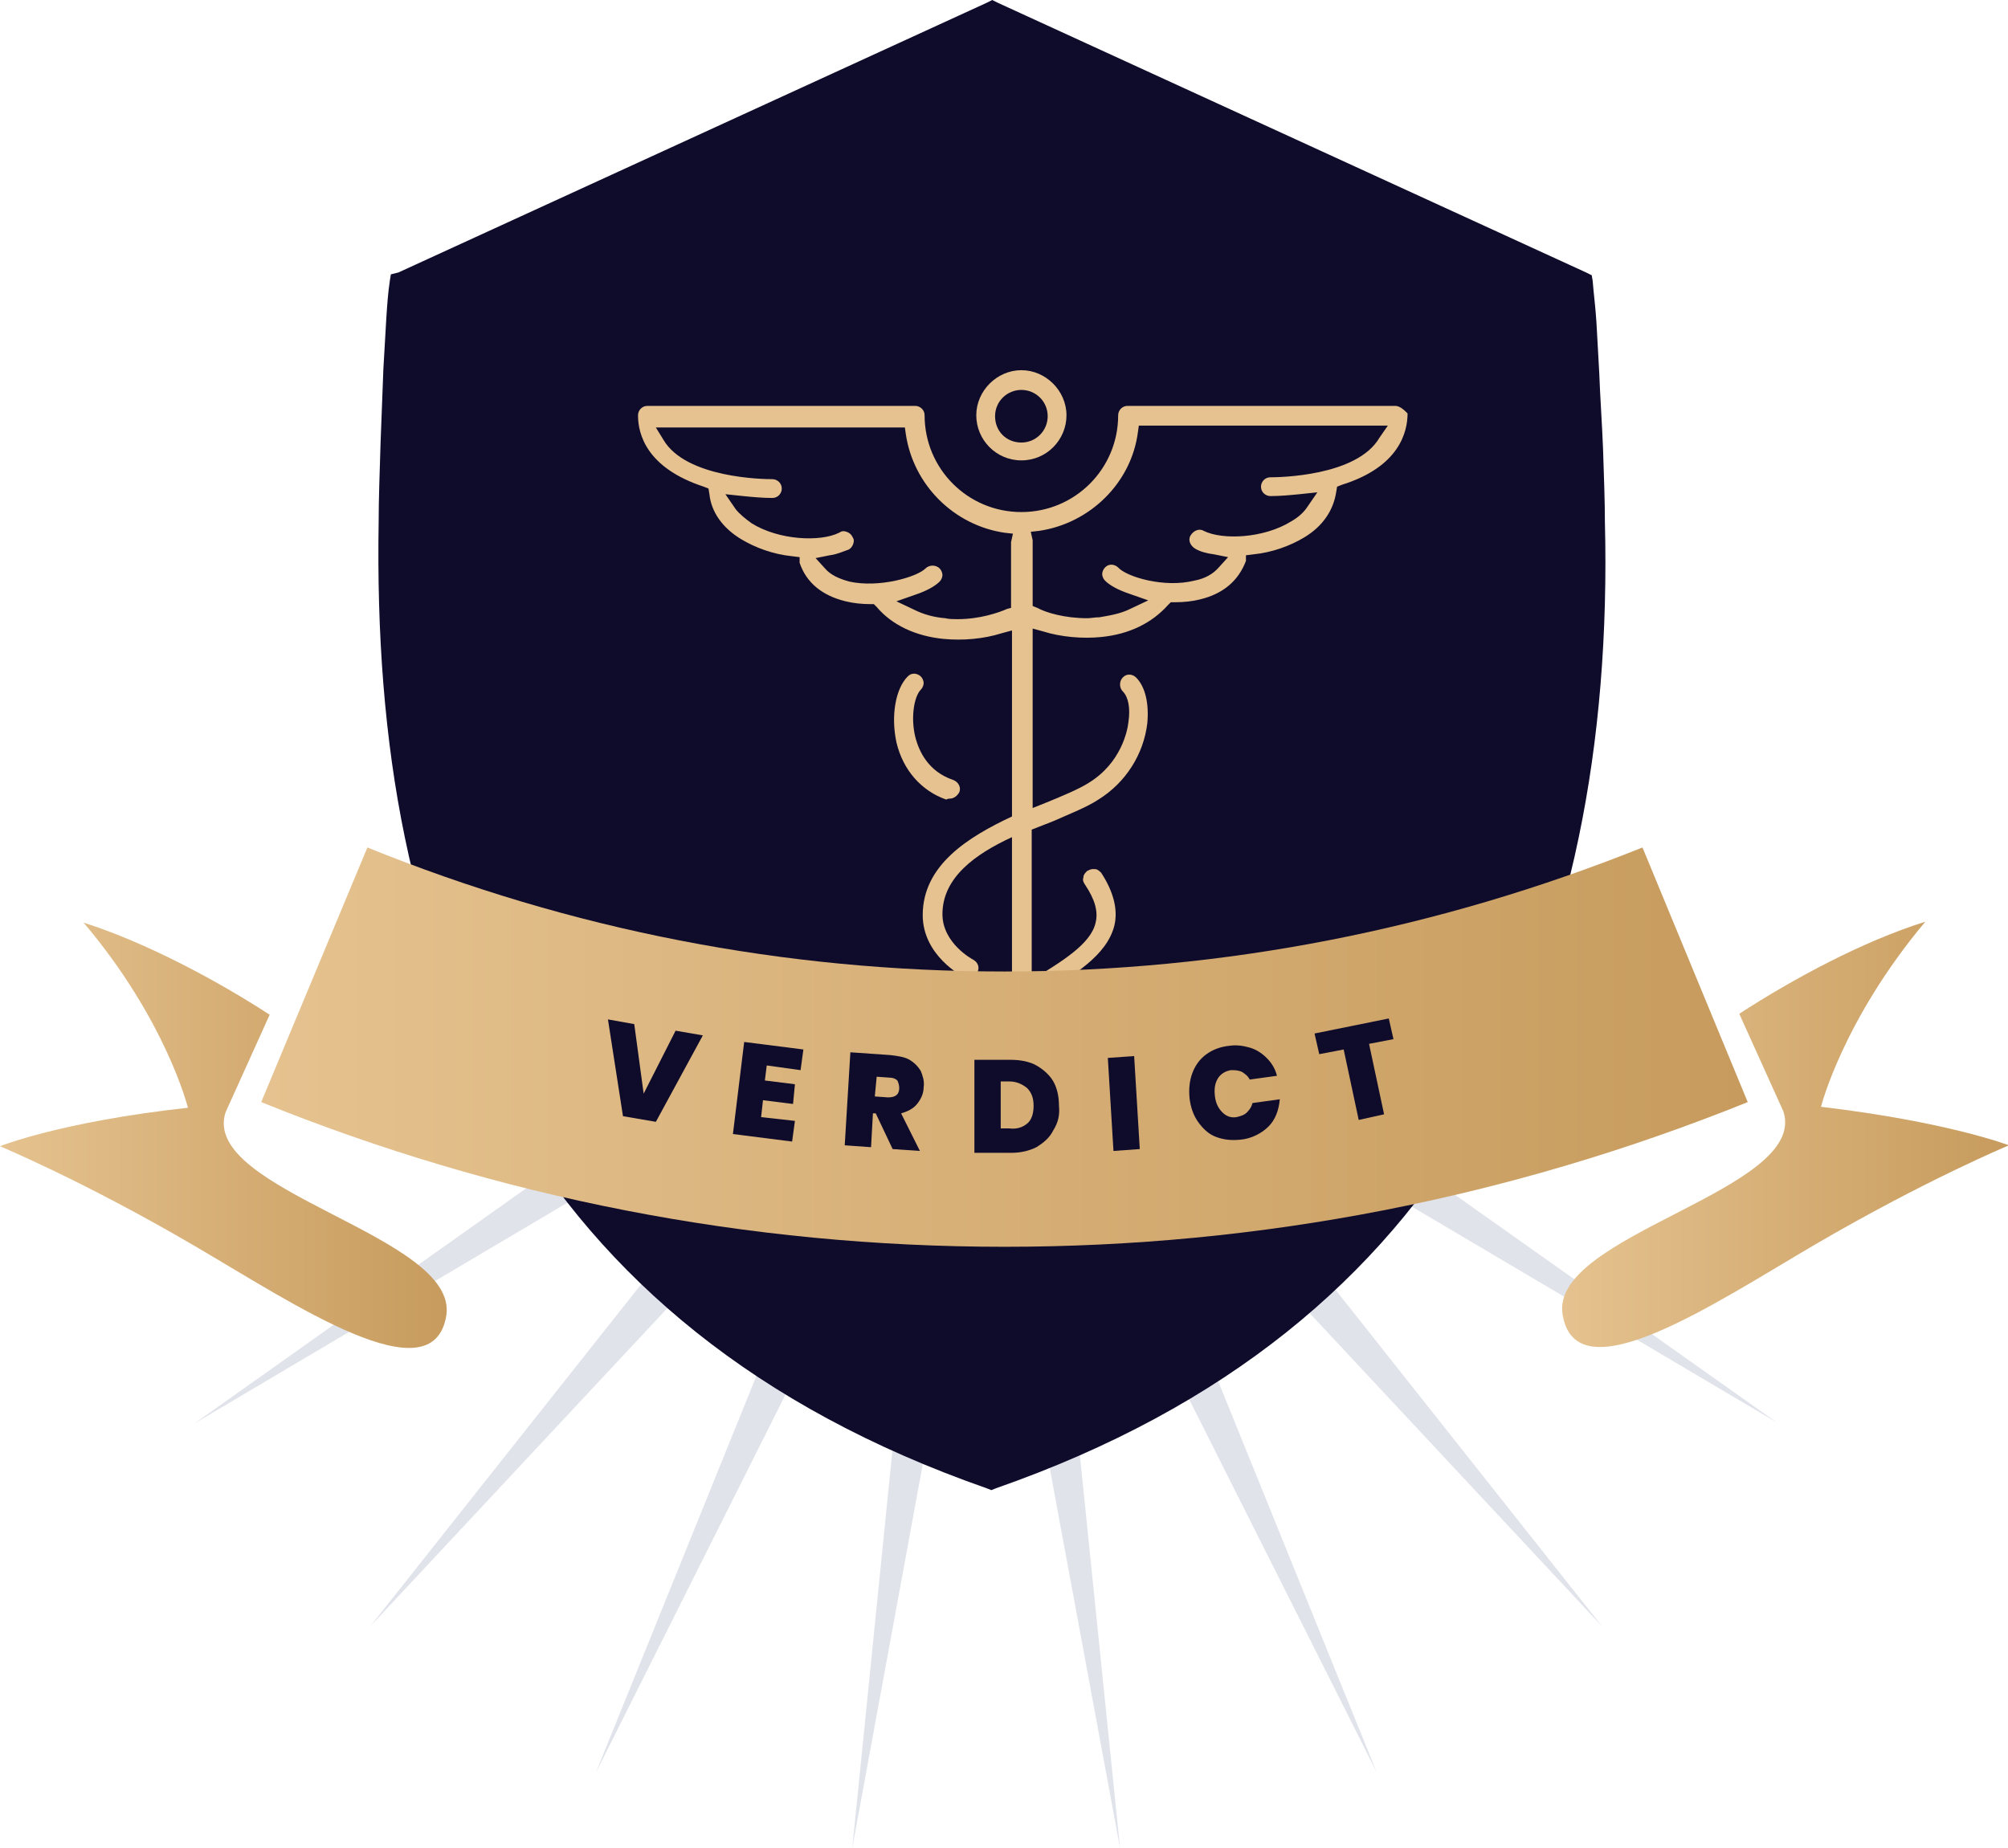 <?xml version="1.0" encoding="utf-8"?>
<!-- Generator: Adobe Illustrator 23.0.1, SVG Export Plug-In . SVG Version: 6.00 Build 0)  -->
<svg version="1.1" id="Layer_1" xmlns="http://www.w3.org/2000/svg" xmlns:xlink="http://www.w3.org/1999/xlink" x="0px" y="0px"
	 width="213.7px" height="196.7px" viewBox="0 0 213.7 196.7" style="enable-background:new 0 0 213.7 196.7;" xml:space="preserve"
	>
<style type="text/css">
	.st0{fill:#E0E3EA;}
	.st1{fill:#0F0B2B;}
	.st2{fill:#E5C28F;}
	.st3{fill:url(#SVGID_1_);}
	.st4{fill:url(#SVGID_2_);}
	.st5{fill:url(#SVGID_3_);}
	.st6{clip-path:url(#SVGID_5_);fill:none;}
	.st7{clip-path:url(#SVGID_5_);fill:#E5C28F;}
	.st8{fill:url(#SVGID_6_);}
	.st9{fill:url(#SVGID_7_);}
	.st10{fill:url(#SVGID_8_);}
	.st11{fill:#DBAE79;}
	.st12{fill:url(#SVGID_9_);}
	.st13{fill:url(#SVGID_10_);}
	.st14{fill:url(#SVGID_11_);}
</style>
<polygon class="st0" points="125.2,106.2 189.1,151.4 121.8,111.6 170.5,173.1 117,115.8 146.5,188.6 111.2,118.4 119.2,196.7 
	104.9,119.4 90.7,196.7 98.6,118.5 63.4,188.7 92.9,115.8 39.4,173.1 88.1,111.6 20.7,151.5 84.6,106.2 "/>
<path class="st1" d="M42.4,29L105,0.3l0.6-0.3l0.6,0.3L168.8,29l0.6,0.3l0.1,0.6c0.1,1.3,0.3,2.8,0.4,4.4c0.1,1.7,0.2,3.5,0.3,5.4
	c0.1,2.7,0.3,5.4,0.4,8c0.1,3,0.2,5.7,0.2,7.8c0.3,11.8-0.6,23.2-2.8,33.7c-2.2,10.6-5.8,20.5-11,29.4c-5.1,8.7-11.7,16.5-20.1,23.2
	c-8.4,6.7-18.6,12.3-30.9,16.6l-0.5,0.2l-0.5-0.2c-12.3-4.3-22.5-9.9-30.9-16.6c-8.4-6.7-15-14.5-20.1-23.2
	c-5.2-8.9-8.7-18.8-10.9-29.4c-2.2-10.6-3-21.9-2.8-33.7c0-2.2,0.1-5.1,0.2-8.3c0.1-2.5,0.2-5.2,0.3-7.9c0.1-1.8,0.2-3.6,0.3-5.2
	c0.1-1.6,0.2-3,0.4-4.3l0.1-0.6L42.4,29L42.4,29z"/>
<g>
	<path class="st2" d="M108.7,49c2.7,0,4.8-2.2,4.8-4.8s-2.2-4.8-4.8-4.8s-4.8,2.2-4.8,4.8S106,49,108.7,49z M108.7,41.5
		c1.5,0,2.8,1.2,2.8,2.8c0,1.5-1.2,2.8-2.8,2.8s-2.8-1.2-2.8-2.8C105.9,42.7,107.2,41.5,108.7,41.5z"/>
	<path class="st2" d="M148.5,43.2H120c-0.6,0-1,0.5-1,1c0,5.7-4.6,10.3-10.3,10.3c-5.7,0-10.3-4.6-10.3-10.3c0-0.6-0.5-1-1-1H68.9
		c-0.6,0-1,0.5-1,1c0,2,0.9,5.6,7,7.6l0.5,0.2l0.1,0.6c0.2,1.9,1.4,3.6,3.4,4.8c1.5,0.9,3.4,1.6,5.4,1.8l0.8,0.1v0.6
		c0.7,2.1,2.4,3.5,4.9,4.1c0.8,0.2,1.7,0.3,2.7,0.3H93l0.3,0.3c1.6,1.9,4.1,3.1,7.1,3.4c2.1,0.2,4.3,0,6.2-0.6l1.1-0.3v19.8
		c-4.7,2.2-9.5,5.2-9.5,10.5c0,4.3,4.2,6.5,4.4,6.6c0.1,0.1,0.3,0.1,0.5,0.1c0.4,0,0.7-0.2,0.9-0.6c0.3-0.5,0.1-1.1-0.5-1.4
		c0,0-3.2-1.7-3.2-4.8c0-3.9,3.5-6.4,7.4-8.2v16.3c-4.8,2.9-9.4,6.5-7.5,13c0.1,0.4,0.5,0.7,1,0.7c0.1,0,0.2,0,0.3,0
		c0.3-0.1,0.5-0.3,0.6-0.5c0.1-0.2,0.2-0.5,0.1-0.8c-1.3-4.5,1.2-7.2,5.6-10v10.8c0,0.6,0.5,1,1,1c0.6,0,1-0.5,1-1v-12.1
		c0.3-0.2,0.5-0.3,0.8-0.5c3.7-2.2,7.2-4.3,8-7.5c0.4-1.7-0.1-3.6-1.4-5.6c-0.2-0.2-0.4-0.4-0.7-0.4c-0.1,0-0.1,0-0.2,0
		c-0.2,0-0.4,0.1-0.6,0.2c-0.2,0.2-0.4,0.4-0.4,0.7c-0.1,0.3,0,0.5,0.2,0.8c1,1.5,1.4,2.8,1.1,4c-0.5,2.3-3.7,4.2-6.8,6.1v-16
		c0.8-0.3,1.5-0.6,2.3-0.9c1.8-0.8,3.6-1.5,4.8-2.3c2.9-1.8,4.8-4.8,5.2-8.1c0.2-2.1-0.2-3.9-1.2-4.9c-0.2-0.2-0.5-0.3-0.7-0.3
		c-0.3,0-0.5,0.1-0.7,0.3c-0.4,0.4-0.4,1.1,0,1.5c0.6,0.6,0.8,1.8,0.6,3.2c-0.1,1-0.8,4.4-4.2,6.5c-1.1,0.7-2.8,1.4-4.5,2.1
		c-0.5,0.2-1,0.4-1.5,0.6V66.9l1.1,0.3c1.9,0.6,4.2,0.8,6.2,0.6c3-0.3,5.4-1.5,7.1-3.4l0.3-0.3h0.4c1,0,1.9-0.1,2.7-0.3
		c2.5-0.6,4.1-2,4.9-4.1v-0.6l0.8-0.1c2-0.2,3.9-0.9,5.4-1.8c2-1.2,3.1-2.9,3.4-4.8l0.1-0.6l0.5-0.2c6.1-1.9,7-5.6,7-7.6
		C149.5,43.7,149,43.2,148.5,43.2z M107.2,64.8c-0.9,0.4-2.9,1.1-5.3,1.1c-0.4,0-0.9,0-1.3-0.1c-1.2-0.1-2.3-0.4-3.3-0.9l-1.9-0.9
		l2-0.7c1.2-0.4,2.1-0.9,2.6-1.4c0.2-0.2,0.3-0.5,0.3-0.7s-0.1-0.5-0.3-0.7c-0.4-0.4-1.1-0.4-1.5,0c-0.9,0.9-4.9,2.1-8.1,1.4
		c-1.1-0.3-2-0.7-2.6-1.4l-1-1.1l1.5-0.3c0.8-0.1,1.4-0.4,2-0.6c0.2-0.1,0.4-0.3,0.5-0.6c0.1-0.3,0.1-0.5-0.1-0.8
		c-0.1-0.2-0.3-0.4-0.6-0.5c-0.3-0.1-0.5-0.1-0.8,0.1c-2,1-6.4,0.8-9.3-1c-0.7-0.5-1.3-1-1.7-1.5l-1.1-1.6l1.9,0.2
		c1,0.1,2.1,0.2,3.1,0.2c0.6,0,1-0.5,1-1c0-0.6-0.5-1-1-1c-0.9,0-9.2-0.1-11.6-4.2l-0.8-1.3h26.5l0.1,0.7c0.8,5.4,5.1,9.7,10.5,10.5
		l0.9,0.1l-0.2,0.9c0,0.1,0,0.2,0,0.2v6.8L107.2,64.8z M146.8,46.6c-2.4,4.1-10.7,4.2-11.6,4.2c-0.6,0-1,0.5-1,1c0,0.6,0.5,1,1,1
		c1,0,2.1-0.1,3.1-0.2l1.9-0.2l-1.1,1.6c-0.4,0.6-1,1.1-1.7,1.5c-2.9,1.8-7.3,2-9.3,1c-0.5-0.3-1.1,0-1.4,0.5
		c-0.3,0.5,0,1.1,0.5,1.4c0.5,0.3,1.2,0.5,2,0.6l1.5,0.3l-1,1.1c-0.6,0.7-1.5,1.2-2.6,1.4c-3.2,0.8-7.2-0.4-8.1-1.4
		c-0.2-0.2-0.5-0.3-0.7-0.3c0,0,0,0,0,0c-0.3,0-0.5,0.1-0.7,0.3c-0.2,0.2-0.3,0.5-0.3,0.7s0.1,0.5,0.3,0.7c0.5,0.5,1.4,1,2.6,1.4
		l2,0.7l-1.9,0.9c-1,0.5-2.1,0.7-3.3,0.9c-0.5,0-0.9,0.1-1.3,0.1c-2.4,0-4.4-0.6-5.3-1.1l-0.5-0.2v-6.8c0-0.1,0-0.1,0-0.2l-0.2-0.9
		l0.9-0.1c5.4-0.8,9.8-5.1,10.5-10.5l0.1-0.7h26.5L146.8,46.6z"/>
	<path class="st2" d="M101.1,85c0.4,0,0.8-0.3,1-0.7c0.2-0.5-0.1-1.1-0.7-1.3c-2.6-0.9-3.6-3-4-4.6c-0.5-2.1-0.1-4.3,0.6-5
		c0.2-0.2,0.3-0.5,0.3-0.7s-0.1-0.5-0.3-0.7c-0.2-0.2-0.5-0.3-0.7-0.3c-0.3,0-0.5,0.1-0.7,0.3c-1.3,1.3-1.8,4.2-1.2,7
		c0.7,3,2.7,5.2,5.3,6.1C100.9,85,101,85,101.1,85z"/>
</g>
<g>
	<linearGradient id="SVGID_1_" gradientUnits="userSpaceOnUse" x1="166.201" y1="120.82" x2="213.733" y2="120.82">
		<stop  offset="0" style="stop-color:#E5C28F"/>
		<stop  offset="1" style="stop-color:#C79B5D"/>
	</linearGradient>
	<path class="st3" d="M193.8,117.8c0,0,2.3-9.2,11.1-19.7c-6.7,2.1-14.1,6.1-19.8,9.8l4.7,10.4c2.7,8.4-24.9,13.1-23.5,21.6
		c1.4,8.8,16.2-1.2,26.8-7.4c11.8-6.9,20.7-10.6,20.7-10.6S207.3,119.4,193.8,117.8z"/>
	<linearGradient id="SVGID_2_" gradientUnits="userSpaceOnUse" x1="0" y1="120.82" x2="47.532" y2="120.82">
		<stop  offset="0" style="stop-color:#E5C28F"/>
		<stop  offset="1" style="stop-color:#C79B5D"/>
	</linearGradient>
	<path class="st4" d="M24,118.4l4.7-10.4c-5.7-3.7-13.2-7.7-19.8-9.8c8.8,10.4,11.1,19.7,11.1,19.7C6.4,119.4,0,122,0,122
		s8.9,3.7,20.7,10.6c10.6,6.2,25.4,16.2,26.8,7.4C48.8,131.5,21.3,126.8,24,118.4z"/>
	<linearGradient id="SVGID_3_" gradientUnits="userSpaceOnUse" x1="27.889" y1="111.48" x2="185.999" y2="111.48">
		<stop  offset="0" style="stop-color:#E5C28F"/>
		<stop  offset="1" style="stop-color:#C79B5D"/>
	</linearGradient>
	<path class="st5" d="M174.8,90.2c-21.7,8.7-44.5,13.2-67.9,13.2S60.8,99,39.1,90.2l-11.3,27.1c25.2,10.2,51.8,15.4,79.1,15.4
		s53.8-5.2,79.1-15.4L174.8,90.2z"/>
</g>
<g>
	<path class="st1" d="M67.5,109l1,7.4l3.4-6.7l2.9,0.5l-5,9.2l-3.5-0.6l-1.6-10.3L67.5,109z"/>
	<path class="st1" d="M81.6,113.4l-0.2,1.6l3.2,0.4l-0.2,2.1l-3.2-0.4l-0.2,1.8l3.6,0.4l-0.3,2.2l-6.3-0.8l1.2-9.8l6.3,0.8l-0.3,2.2
		L81.6,113.4z"/>
	<path class="st1" d="M95,122.3l-1.8-3.8l-0.3,0l-0.2,3.6l-2.8-0.2l0.6-9.9l4.3,0.3c0.8,0.1,1.5,0.2,2,0.5c0.5,0.3,0.9,0.7,1.2,1.2
		c0.2,0.5,0.4,1.1,0.3,1.7c0,0.7-0.3,1.3-0.7,1.8c-0.4,0.5-1,0.8-1.7,1l2,4L95,122.3z M93.1,116.7l1.4,0.1c0.8,0,1.2-0.3,1.2-1
		c0-0.3-0.1-0.6-0.2-0.8c-0.2-0.2-0.5-0.3-0.8-0.3l-1.4-0.1L93.1,116.7z"/>
	<path class="st1" d="M112.1,120.3c-0.4,0.8-1,1.3-1.8,1.8c-0.8,0.4-1.7,0.6-2.7,0.6l-3.9,0v-9.9l3.9,0c1,0,2,0.2,2.7,0.6
		s1.4,1,1.8,1.7c0.4,0.7,0.6,1.6,0.6,2.6C112.8,118.7,112.6,119.5,112.1,120.3z M109.3,119.6c0.5-0.4,0.7-1.1,0.7-1.9
		c0-0.8-0.2-1.4-0.7-1.9c-0.5-0.4-1.1-0.7-1.9-0.7l-0.9,0l0,5h0.9C108.2,120.2,108.8,120,109.3,119.6z"/>
	<path class="st1" d="M120.7,112.4l0.6,9.9l-2.8,0.2l-0.6-9.9L120.7,112.4z"/>
	<path class="st1" d="M133,111.5c0.7,0.2,1.3,0.6,1.8,1.1c0.5,0.5,0.9,1.1,1.1,1.9l-2.9,0.4c-0.2-0.4-0.5-0.6-0.8-0.8
		c-0.4-0.2-0.8-0.2-1.2-0.2c-0.6,0.1-1.1,0.4-1.4,0.9c-0.3,0.5-0.4,1.1-0.3,1.9c0.1,0.8,0.4,1.3,0.8,1.7s0.9,0.6,1.5,0.5
		c0.4-0.1,0.8-0.2,1.1-0.5c0.3-0.3,0.5-0.6,0.6-1l2.9-0.4c-0.1,1.2-0.5,2.2-1.2,2.9s-1.8,1.3-3,1.4c-1,0.1-1.8,0-2.6-0.3
		c-0.8-0.3-1.4-0.9-1.9-1.6c-0.5-0.7-0.8-1.6-0.9-2.5c-0.1-1,0-1.9,0.3-2.7c0.3-0.8,0.8-1.5,1.5-2c0.7-0.5,1.5-0.8,2.5-0.9
		C131.6,111.2,132.3,111.3,133,111.5z"/>
	<path class="st1" d="M147.8,108.4l0.5,2.2l-2.6,0.5l1.6,7.5l-2.7,0.6l-1.6-7.5l-2.6,0.5l-0.5-2.2L147.8,108.4z"/>
</g>
</svg>
